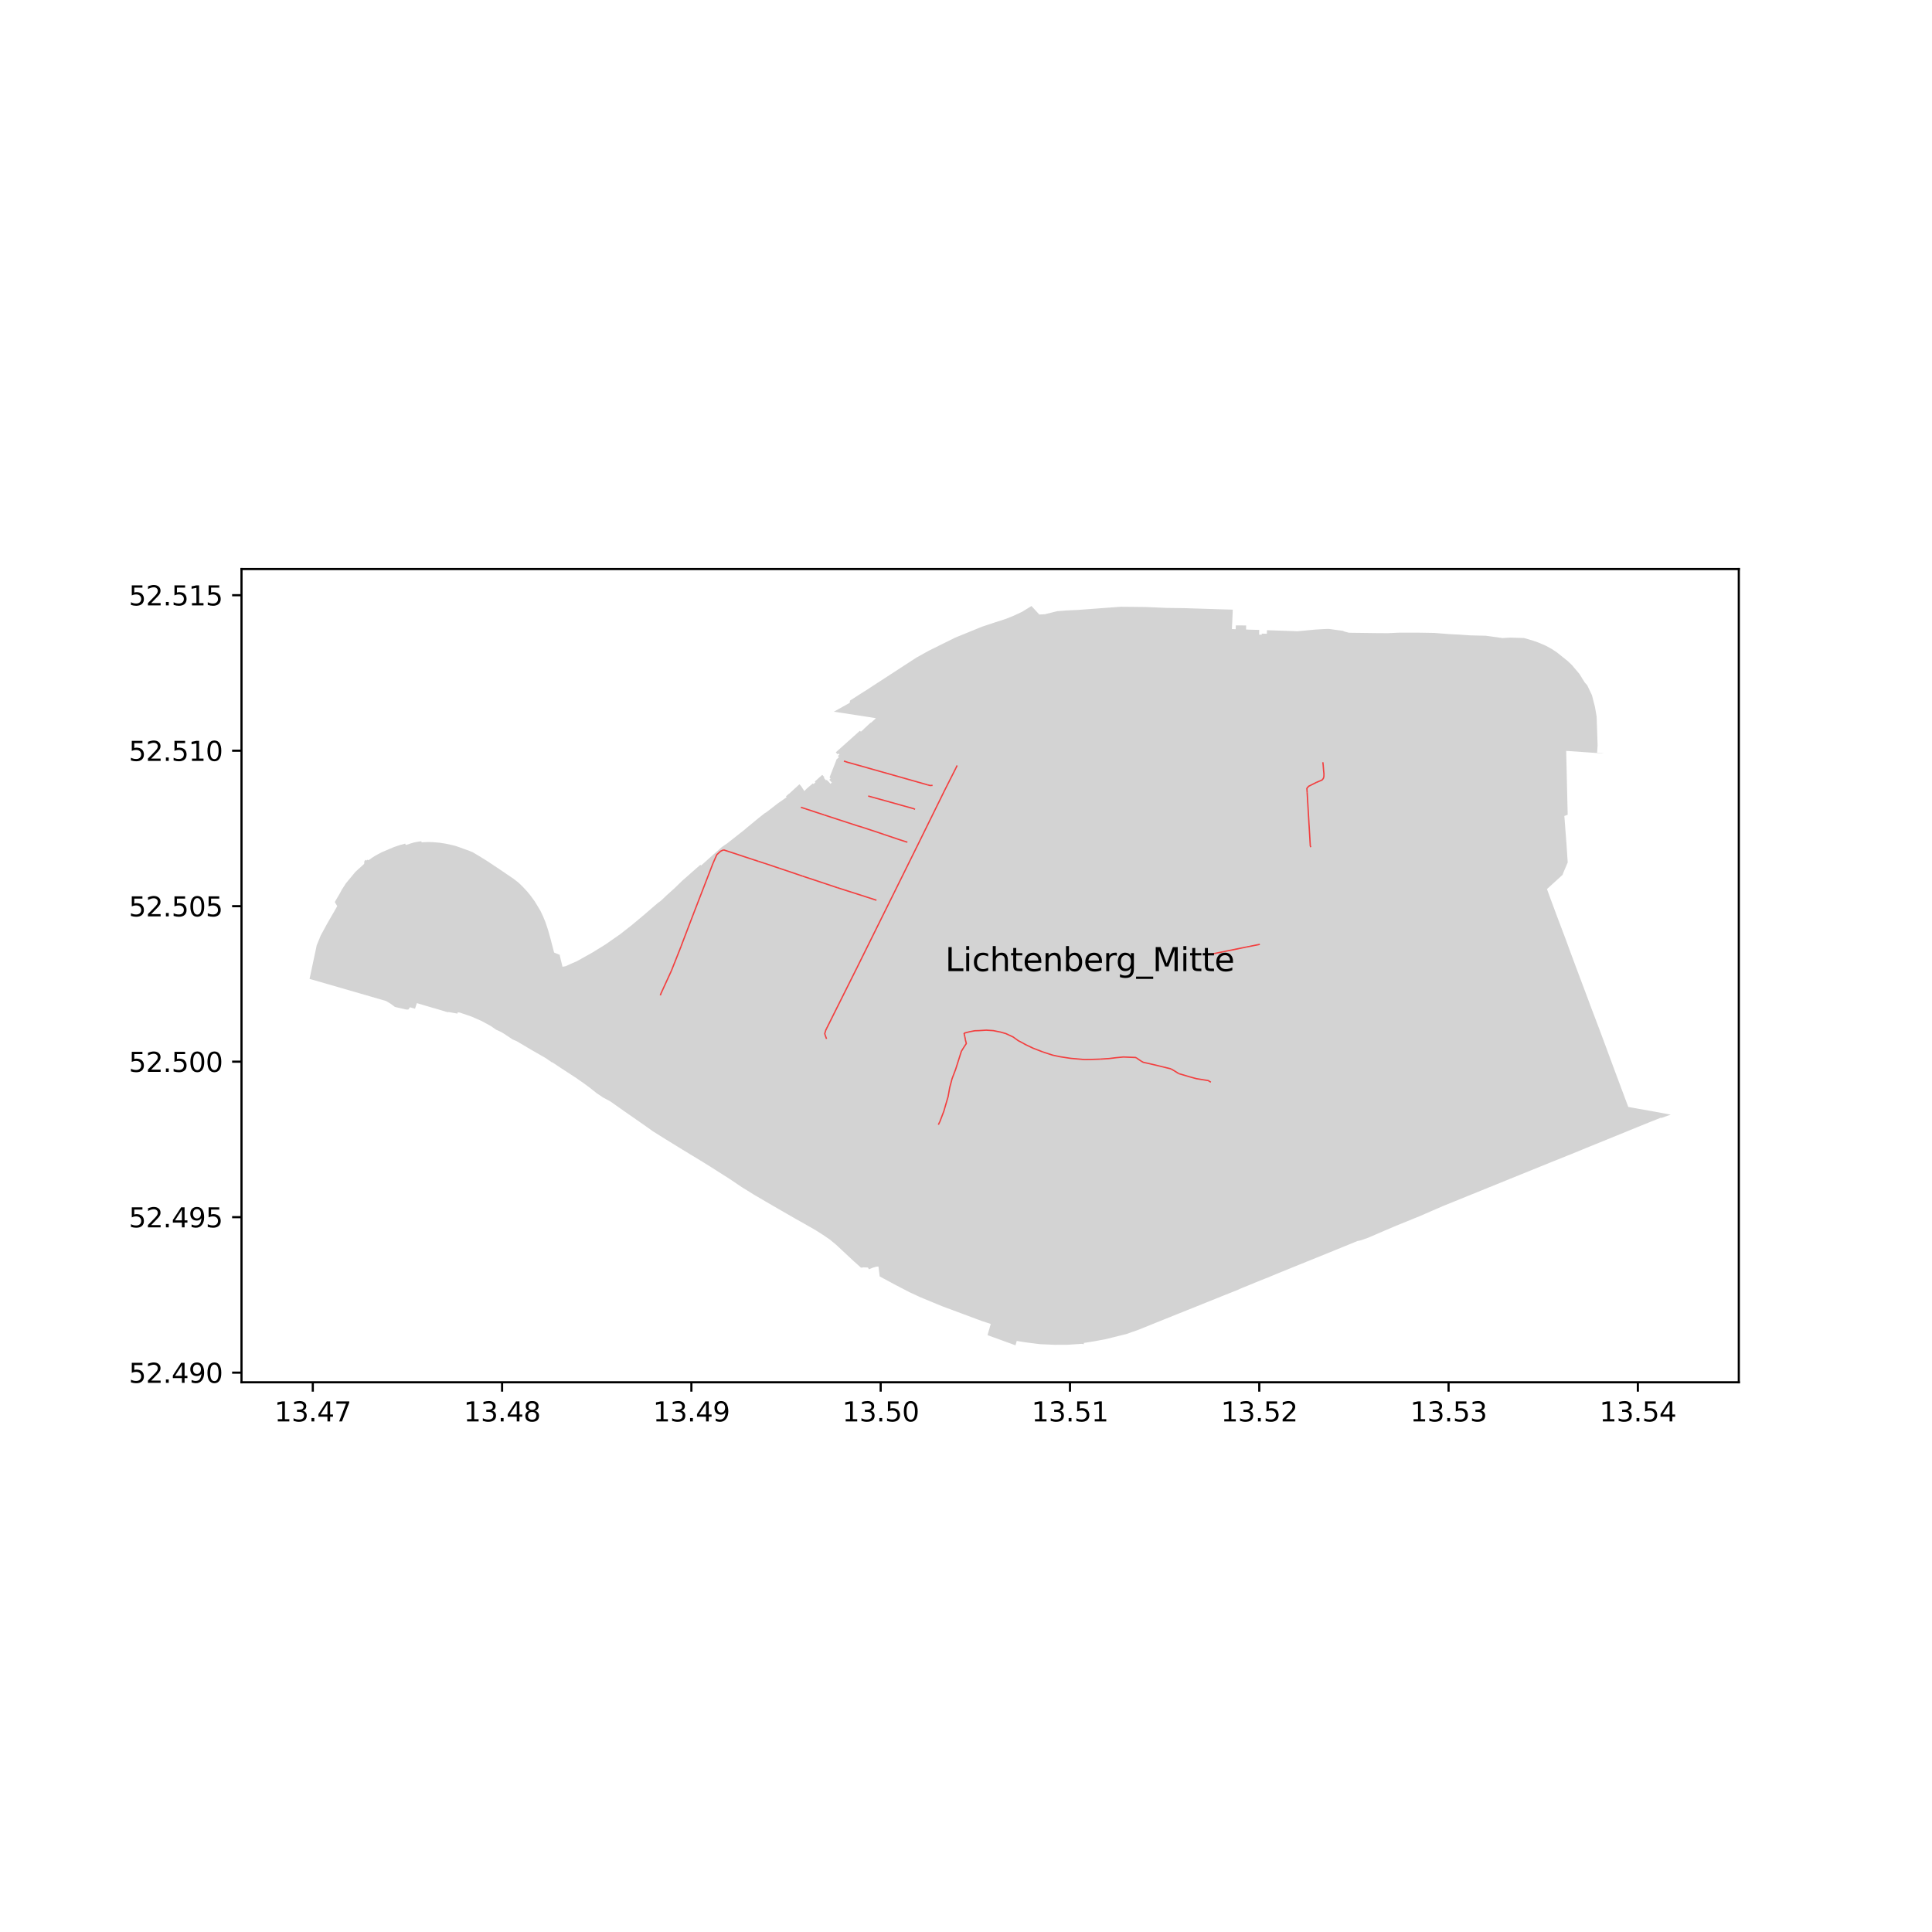<?xml version="1.0" encoding="utf-8" standalone="no"?>
<!DOCTYPE svg PUBLIC "-//W3C//DTD SVG 1.1//EN"
  "http://www.w3.org/Graphics/SVG/1.1/DTD/svg11.dtd">
<svg xmlns:xlink="http://www.w3.org/1999/xlink" width="720pt" height="720pt" viewBox="0 0 720 720" xmlns="http://www.w3.org/2000/svg" version="1.1">
 <defs>
  <style type="text/css">*{stroke-linejoin: round; stroke-linecap: butt}</style>
 </defs>
 <g id="figure_1">
  <g id="patch_1">
   <path d="M 0 720 
L 720 720 
L 720 0 
L 0 0 
z
" style="fill: #ffffff"/>
  </g>
  <g id="axes_1">
   <g id="patch_2">
    <path d="M 90 515.131 
L 648 515.131 
L 648 212.069 
L 90 212.069 
z
" style="fill: #ffffff"/>
   </g>
   <g id="PatchCollection_1">
    <path d="M 464.378 234.606 
L 464.389 233.879 
L 464.398 233.094 
L 461.87 233.062 
L 460.554 233.066 
L 460.513 234.031 
L 460.508 234.495 
L 460.239 234.476 
L 459.086 234.428 
L 459.123 233.974 
L 459.197 232.316 
L 459.379 228.209 
L 459.412 227.197 
L 454.415 227.057 
L 448.493 226.865 
L 441.604 226.645 
L 434.713 226.549 
L 431.508 226.412 
L 426.79 226.208 
L 425.296 226.202 
L 422.121 226.16 
L 417.568 226.122 
L 416.99 226.171 
L 415.635 226.268 
L 401.941 227.288 
L 398.733 227.441 
L 397.439 227.502 
L 394.037 227.765 
L 389.403 228.903 
L 387.308 229.009 
L 386.632 228.274 
L 385.347 226.875 
L 385.053 226.555 
L 384.704 226.175 
L 384.4 225.845 
L 382.838 226.809 
L 381.698 227.512 
L 380.921 227.993 
L 377.769 229.467 
L 374.663 230.704 
L 371.011 231.876 
L 365.896 233.579 
L 355.899 237.663 
L 346.283 242.427 
L 341.531 245.06 
L 336.979 248.017 
L 325.801 255.277 
L 323.201 256.989 
L 322.434 257.465 
L 320.739 258.537 
L 320.243 258.851 
L 319.482 259.338 
L 316.789 261.073 
L 316.731 261.43 
L 316.728 261.462 
L 316.726 261.476 
L 316.65 261.933 
L 310.764 265.227 
L 324.856 267.385 
L 325.674 267.523 
L 326.429 267.668 
L 325.958 268.119 
L 324.538 269.389 
L 324.448 269.307 
L 321.806 271.778 
L 321.843 271.804 
L 320.829 272.673 
L 320.476 272.319 
L 311.475 280.374 
L 312.129 281.099 
L 312.441 280.822 
L 312.867 281.221 
L 312.222 281.709 
L 312.644 282.187 
L 311.629 283.12 
L 311.699 283.208 
L 311.219 284.434 
L 309.816 288.012 
L 309.59 288.587 
L 309.16 289.708 
L 309.541 290.158 
L 309.041 290.596 
L 310 291.644 
L 309.496 292.103 
L 308.554 291.025 
L 308.495 291.063 
L 308.24 290.783 
L 308.091 290.614 
L 307.851 290.832 
L 307.108 289.973 
L 307.014 289.864 
L 307.238 289.665 
L 306.427 288.765 
L 303.637 291.259 
L 303.894 291.561 
L 303.457 291.944 
L 303.164 292.201 
L 302.93 291.933 
L 301.739 292.952 
L 300.717 293.835 
L 300.283 294.261 
L 299.749 294.802 
L 299.379 294.229 
L 298.673 293.135 
L 298.61 293.038 
L 297.921 292.278 
L 296.958 293.161 
L 294.097 295.787 
L 293.859 295.923 
L 293.121 296.581 
L 292.894 296.764 
L 293.157 297.074 
L 291.902 297.976 
L 289.846 299.419 
L 288.74 300.266 
L 285.669 302.655 
L 285.039 303.016 
L 282.808 304.775 
L 277.999 308.742 
L 277.595 309.108 
L 271.035 314.278 
L 269.04 315.643 
L 268.203 316.383 
L 265.796 318.509 
L 261.274 322.561 
L 260.996 322.289 
L 259.156 323.906 
L 254.249 328.219 
L 251.3 331.09 
L 248.425 333.659 
L 246.511 335.492 
L 246.027 335.891 
L 245.141 336.519 
L 239.998 340.954 
L 235.471 344.738 
L 231.14 348.136 
L 225.653 351.965 
L 220.827 354.942 
L 220.581 355.083 
L 217.913 356.582 
L 215.693 357.819 
L 214.899 358.256 
L 213.145 359.019 
L 210.73 360.092 
L 209.629 360.269 
L 209.399 359.337 
L 209.354 359.152 
L 209.159 358.359 
L 209.11 358.161 
L 208.919 357.387 
L 208.878 357.219 
L 208.766 356.764 
L 208.658 356.233 
L 208.565 355.771 
L 208.48 355.793 
L 207.5 355.395 
L 206.498 354.988 
L 205.136 349.756 
L 204.279 346.699 
L 203.746 345.062 
L 203.146 343.344 
L 202.353 341.44 
L 201.462 339.539 
L 200.301 337.6 
L 199.259 335.887 
L 197.803 333.873 
L 196.468 332.238 
L 194.838 330.493 
L 193.277 328.973 
L 191.421 327.525 
L 188.403 325.472 
L 186.192 323.97 
L 184.262 322.685 
L 183.151 321.945 
L 181.977 321.154 
L 180.886 320.471 
L 179.766 319.777 
L 178.679 319.104 
L 176.205 317.627 
L 175.027 317.134 
L 170.626 315.542 
L 169.359 315.138 
L 169.358 315.138 
L 167.827 314.791 
L 166.032 314.399 
L 164.745 314.203 
L 163.67 314.04 
L 161.261 313.843 
L 159.371 313.796 
L 158.232 313.856 
L 157.075 313.917 
L 157.073 313.5 
L 155.449 313.733 
L 154.395 313.945 
L 153.62 314.154 
L 151.207 314.923 
L 151.034 314.388 
L 149.134 314.897 
L 146.81 315.677 
L 142.25 317.609 
L 140.095 318.761 
L 139.034 319.407 
L 137.318 320.604 
L 137.024 320.382 
L 136.61 320.7 
L 136.35 320.427 
L 135.818 320.842 
L 135.739 321.593 
L 135.7 321.955 
L 133.278 324.159 
L 132.513 324.855 
L 132.325 325.066 
L 129.623 328.321 
L 128.908 329.182 
L 127.276 331.733 
L 127.017 332.281 
L 126.256 333.624 
L 126.209 333.706 
L 126.16 333.77 
L 125.837 334.325 
L 125.1 335.593 
L 124.773 336.152 
L 124.98 336.502 
L 125.675 337.682 
L 125.401 338.166 
L 125.392 338.183 
L 124.524 339.708 
L 121.915 344.234 
L 119.534 348.604 
L 118.811 350.369 
L 118.029 352.277 
L 115.364 364.8 
L 116.51 365.131 
L 132.609 369.778 
L 133.963 370.17 
L 143.598 372.97 
L 143.91 373.061 
L 145.63 374.099 
L 146.955 375.09 
L 147.181 375.26 
L 148.792 375.625 
L 149.101 375.695 
L 151.426 376.221 
L 152.155 376.233 
L 152.389 375.936 
L 152.792 375.376 
L 154.668 375.914 
L 155.342 373.834 
L 158.483 374.767 
L 161.073 375.523 
L 162.197 375.835 
L 166.771 377.213 
L 167.254 377.165 
L 170.47 377.748 
L 170.575 377.257 
L 171.334 377.348 
L 175.774 378.871 
L 179.45 380.485 
L 180.607 381.116 
L 182.891 382.36 
L 184.89 383.741 
L 186.601 384.523 
L 187.744 385.189 
L 190.987 387.338 
L 192.607 388.051 
L 193.981 388.859 
L 197.972 391.222 
L 198.681 391.63 
L 201.635 393.327 
L 201.953 393.51 
L 203.23 394.243 
L 203.342 394.307 
L 205.612 395.866 
L 205.929 395.965 
L 209.079 398.057 
L 214.587 401.64 
L 215.781 402.477 
L 217.167 403.433 
L 219.834 405.39 
L 222.341 407.385 
L 224.773 409.026 
L 227.397 410.424 
L 232.88 414.282 
L 238.424 418.136 
L 238.548 418.225 
L 242.47 420.98 
L 243.264 421.569 
L 248.114 424.6 
L 254.312 428.419 
L 261.778 432.949 
L 264.484 434.634 
L 272.017 439.417 
L 276.362 442.36 
L 276.739 442.594 
L 277.103 442.819 
L 281.222 445.368 
L 282.056 445.854 
L 288.411 449.561 
L 296.336 454.13 
L 298.981 455.612 
L 303.905 458.422 
L 306.402 460.012 
L 306.742 460.228 
L 309.304 461.979 
L 311.659 463.941 
L 312.161 464.409 
L 318.238 470.077 
L 319.508 471.206 
L 319.982 471.627 
L 320.881 472.426 
L 321.845 472.305 
L 323.433 472.364 
L 323.832 473.035 
L 325.358 472.406 
L 326.583 472.043 
L 327.371 472.001 
L 327.554 473.464 
L 327.621 474.001 
L 327.83 475.682 
L 329.22 476.43 
L 329.46 476.559 
L 330.792 477.276 
L 331.572 477.697 
L 332.693 478.3 
L 333.813 478.905 
L 335.044 479.544 
L 336.807 480.458 
L 336.951 480.533 
L 338.997 481.595 
L 341.091 482.559 
L 343.198 483.528 
L 345.232 484.364 
L 347.333 485.24 
L 349.35 486.071 
L 351.263 486.858 
L 353.162 487.557 
L 355.12 488.28 
L 356.852 488.928 
L 358.749 489.637 
L 358.867 489.68 
L 360.579 490.321 
L 363.68 491.475 
L 364.79 491.886 
L 365.894 492.296 
L 367.583 492.85 
L 369.225 493.389 
L 369.143 493.672 
L 369.018 494.107 
L 368.705 495.189 
L 368.231 496.825 
L 368.021 497.553 
L 368.753 497.826 
L 369.34 498.052 
L 370.372 498.426 
L 374.409 499.89 
L 375.041 500.12 
L 377.177 500.893 
L 378.18 501.257 
L 378.452 501.355 
L 378.909 499.728 
L 382.147 500.238 
L 382.381 500.275 
L 385.439 500.667 
L 387.314 500.895 
L 387.646 500.937 
L 389.035 500.997 
L 389.548 501.019 
L 390.941 501.08 
L 393.049 501.171 
L 395 501.164 
L 397.899 501.153 
L 403.047 500.814 
L 403.979 500.925 
L 403.868 500.485 
L 406.679 500.04 
L 407.782 499.865 
L 408.945 499.65 
L 411.804 499.12 
L 415.344 498.259 
L 417.516 497.711 
L 419.775 497.158 
L 420.142 497.04 
L 420.506 496.907 
L 421.196 496.653 
L 421.615 496.5 
L 424.277 495.568 
L 424.666 495.412 
L 426.661 494.61 
L 427.994 494.074 
L 430.596 493.006 
L 432.111 492.407 
L 432.484 492.254 
L 435.766 490.936 
L 439.448 489.457 
L 443.118 487.984 
L 443.171 487.962 
L 449.807 485.298 
L 451.641 484.565 
L 451.995 484.423 
L 454.499 483.422 
L 454.969 483.214 
L 455.909 482.839 
L 458.299 481.887 
L 458.438 481.832 
L 458.47 481.819 
L 458.75 481.708 
L 461.339 480.676 
L 462.08 480.33 
L 462.832 480.003 
L 464.853 479.187 
L 465.202 479.046 
L 467.017 478.309 
L 467.164 478.242 
L 467.425 478.121 
L 467.634 478.037 
L 471.811 476.361 
L 472.311 476.177 
L 473.496 475.678 
L 475.383 474.892 
L 475.767 474.726 
L 476.056 474.611 
L 477.421 474.064 
L 478.305 473.703 
L 478.605 473.581 
L 480.872 472.656 
L 481.001 472.599 
L 486.656 470.311 
L 486.975 470.181 
L 489.288 469.248 
L 490.405 468.797 
L 498.329 465.577 
L 505.897 462.486 
L 506.831 462.298 
L 507.131 462.238 
L 510.212 461.146 
L 510.506 461.005 
L 510.599 460.96 
L 510.709 460.913 
L 512.94 459.947 
L 514.16 459.419 
L 515.998 458.623 
L 519.669 457.068 
L 520.407 456.756 
L 522.193 456.028 
L 522.326 455.975 
L 526.686 454.199 
L 529.198 453.176 
L 530.984 452.401 
L 535.302 450.528 
L 536.126 450.171 
L 537.809 449.44 
L 538.53 449.148 
L 538.835 449.024 
L 542.215 447.653 
L 547.407 445.546 
L 548.25 445.204 
L 551.906 443.721 
L 553.181 443.203 
L 553.659 443.009 
L 557.628 441.399 
L 561.215 439.943 
L 562.781 439.308 
L 566.492 437.802 
L 567.979 437.199 
L 573.364 435.014 
L 577.229 433.447 
L 578.754 432.828 
L 580.822 432.003 
L 581.636 431.68 
L 584.338 430.582 
L 585.642 430.075 
L 591.027 427.855 
L 592.418 427.292 
L 594.873 426.298 
L 597.343 425.293 
L 599.89 424.256 
L 602.384 423.24 
L 607.627 421.103 
L 608.322 420.82 
L 610.249 420.035 
L 610.574 419.902 
L 612.963 418.929 
L 614.95 418.128 
L 615.058 418.084 
L 617.07 417.282 
L 618.922 416.545 
L 619.213 416.6 
L 622.636 415.385 
L 622.579 415.374 
L 621.858 415.242 
L 621.043 415.093 
L 620.417 414.978 
L 617.38 414.421 
L 617.113 414.372 
L 615.284 414.036 
L 610.245 413.145 
L 609.464 413.003 
L 608.164 412.767 
L 606.895 412.537 
L 606.812 412.522 
L 605.409 408.788 
L 603.251 402.994 
L 601.352 397.907 
L 601.073 397.159 
L 598.69 390.694 
L 596.662 385.234 
L 594.604 379.787 
L 593.175 376.042 
L 591.411 371.292 
L 588.434 363.378 
L 585.85 356.462 
L 585.372 355.183 
L 583.655 350.483 
L 581.84 345.671 
L 580.02 340.853 
L 578.205 335.975 
L 576.511 331.327 
L 582.288 326.064 
L 582.882 324.588 
L 583.061 324.17 
L 584.245 321.408 
L 583.772 314.369 
L 582.988 304.095 
L 584.233 303.626 
L 583.972 292.697 
L 583.959 292.159 
L 583.877 288.618 
L 583.683 280.251 
L 583.674 279.833 
L 597.767 280.811 
L 596.792 280.645 
L 595.2 280.524 
L 595.381 277.821 
L 595.248 273.626 
L 595.021 267.07 
L 594.404 263.466 
L 593.267 259.051 
L 591.501 255.363 
L 591.014 254.815 
L 590.572 254.319 
L 588.59 251.136 
L 585.836 247.875 
L 584.256 246.363 
L 580.209 243.125 
L 580.143 243.082 
L 578.224 241.811 
L 576.077 240.642 
L 573.277 239.448 
L 571.105 238.684 
L 567.951 237.773 
L 562.811 237.62 
L 560.467 237.751 
L 559.896 237.783 
L 555.486 237.164 
L 553.758 236.93 
L 552.224 236.89 
L 549.589 236.823 
L 547.972 236.78 
L 547.802 236.776 
L 543.896 236.504 
L 541.544 236.396 
L 541.204 236.372 
L 541.198 236.371 
L 540.339 236.337 
L 538.909 236.219 
L 534.515 235.877 
L 528.749 235.78 
L 521.643 235.767 
L 517.147 235.969 
L 512.781 235.94 
L 506.307 235.853 
L 504.467 235.834 
L 503.896 235.828 
L 502.721 235.799 
L 501.527 235.49 
L 501.13 235.388 
L 500.441 235.094 
L 498.965 234.891 
L 496.668 234.576 
L 495.399 234.401 
L 494.596 234.391 
L 493.304 234.441 
L 493.238 234.445 
L 490.197 234.625 
L 487.032 234.922 
L 483.561 235.248 
L 483.558 235.248 
L 483.284 235.242 
L 482.141 235.19 
L 480.444 235.141 
L 479.76 235.119 
L 479.37 235.095 
L 475.808 234.981 
L 472.166 234.859 
L 472.12 236.192 
L 470.238 236.136 
L 470.208 236.536 
L 469.234 236.521 
L 469.248 236.039 
L 469.284 234.753 
L 466.434 234.682 
L 464.378 234.606 
" clip-path="url(#pa5f65de2de)" style="fill: #d3d3d3"/>
   </g>
   <g id="matplotlib.axis_1">
    <g id="xtick_1">
     <g id="line2d_1">
      <defs>
       <path id="mca38cce17f" d="M 0 0 
L 0 3.5 
" style="stroke: #000000; stroke-width: 0.8"/>
      </defs>
      <g>
       <use xlink:href="#mca38cce17f" x="116.569" y="515.131" style="stroke: #000000; stroke-width: 0.8"/>
      </g>
     </g>
     <g id="text_1">
      <!-- 13.47 -->
      <g transform="translate(102.255 529.729) scale(0.1 -0.1)">
       <defs>
        <path id="DejaVuSans-31" d="M 794 531 
L 1825 531 
L 1825 4091 
L 703 3866 
L 703 4441 
L 1819 4666 
L 2450 4666 
L 2450 531 
L 3481 531 
L 3481 0 
L 794 0 
L 794 531 
z
" transform="scale(0.016)"/>
        <path id="DejaVuSans-33" d="M 2597 2516 
Q 3050 2419 3304 2112 
Q 3559 1806 3559 1356 
Q 3559 666 3084 287 
Q 2609 -91 1734 -91 
Q 1441 -91 1130 -33 
Q 819 25 488 141 
L 488 750 
Q 750 597 1062 519 
Q 1375 441 1716 441 
Q 2309 441 2620 675 
Q 2931 909 2931 1356 
Q 2931 1769 2642 2001 
Q 2353 2234 1838 2234 
L 1294 2234 
L 1294 2753 
L 1863 2753 
Q 2328 2753 2575 2939 
Q 2822 3125 2822 3475 
Q 2822 3834 2567 4026 
Q 2313 4219 1838 4219 
Q 1578 4219 1281 4162 
Q 984 4106 628 3988 
L 628 4550 
Q 988 4650 1302 4700 
Q 1616 4750 1894 4750 
Q 2613 4750 3031 4423 
Q 3450 4097 3450 3541 
Q 3450 3153 3228 2886 
Q 3006 2619 2597 2516 
z
" transform="scale(0.016)"/>
        <path id="DejaVuSans-2e" d="M 684 794 
L 1344 794 
L 1344 0 
L 684 0 
L 684 794 
z
" transform="scale(0.016)"/>
        <path id="DejaVuSans-34" d="M 2419 4116 
L 825 1625 
L 2419 1625 
L 2419 4116 
z
M 2253 4666 
L 3047 4666 
L 3047 1625 
L 3713 1625 
L 3713 1100 
L 3047 1100 
L 3047 0 
L 2419 0 
L 2419 1100 
L 313 1100 
L 313 1709 
L 2253 4666 
z
" transform="scale(0.016)"/>
        <path id="DejaVuSans-37" d="M 525 4666 
L 3525 4666 
L 3525 4397 
L 1831 0 
L 1172 0 
L 2766 4134 
L 525 4134 
L 525 4666 
z
" transform="scale(0.016)"/>
       </defs>
       <use xlink:href="#DejaVuSans-31"/>
       <use xlink:href="#DejaVuSans-33" x="63.623"/>
       <use xlink:href="#DejaVuSans-2e" x="127.246"/>
       <use xlink:href="#DejaVuSans-34" x="159.033"/>
       <use xlink:href="#DejaVuSans-37" x="222.656"/>
      </g>
     </g>
    </g>
    <g id="xtick_2">
     <g id="line2d_2">
      <g>
       <use xlink:href="#mca38cce17f" x="187.114" y="515.131" style="stroke: #000000; stroke-width: 0.8"/>
      </g>
     </g>
     <g id="text_2">
      <!-- 13.48 -->
      <g transform="translate(172.8 529.729) scale(0.1 -0.1)">
       <defs>
        <path id="DejaVuSans-38" d="M 2034 2216 
Q 1584 2216 1326 1975 
Q 1069 1734 1069 1313 
Q 1069 891 1326 650 
Q 1584 409 2034 409 
Q 2484 409 2743 651 
Q 3003 894 3003 1313 
Q 3003 1734 2745 1975 
Q 2488 2216 2034 2216 
z
M 1403 2484 
Q 997 2584 770 2862 
Q 544 3141 544 3541 
Q 544 4100 942 4425 
Q 1341 4750 2034 4750 
Q 2731 4750 3128 4425 
Q 3525 4100 3525 3541 
Q 3525 3141 3298 2862 
Q 3072 2584 2669 2484 
Q 3125 2378 3379 2068 
Q 3634 1759 3634 1313 
Q 3634 634 3220 271 
Q 2806 -91 2034 -91 
Q 1263 -91 848 271 
Q 434 634 434 1313 
Q 434 1759 690 2068 
Q 947 2378 1403 2484 
z
M 1172 3481 
Q 1172 3119 1398 2916 
Q 1625 2713 2034 2713 
Q 2441 2713 2670 2916 
Q 2900 3119 2900 3481 
Q 2900 3844 2670 4047 
Q 2441 4250 2034 4250 
Q 1625 4250 1398 4047 
Q 1172 3844 1172 3481 
z
" transform="scale(0.016)"/>
       </defs>
       <use xlink:href="#DejaVuSans-31"/>
       <use xlink:href="#DejaVuSans-33" x="63.623"/>
       <use xlink:href="#DejaVuSans-2e" x="127.246"/>
       <use xlink:href="#DejaVuSans-34" x="159.033"/>
       <use xlink:href="#DejaVuSans-38" x="222.656"/>
      </g>
     </g>
    </g>
    <g id="xtick_3">
     <g id="line2d_3">
      <g>
       <use xlink:href="#mca38cce17f" x="257.659" y="515.131" style="stroke: #000000; stroke-width: 0.8"/>
      </g>
     </g>
     <g id="text_3">
      <!-- 13.49 -->
      <g transform="translate(243.345 529.729) scale(0.1 -0.1)">
       <defs>
        <path id="DejaVuSans-39" d="M 703 97 
L 703 672 
Q 941 559 1184 500 
Q 1428 441 1663 441 
Q 2288 441 2617 861 
Q 2947 1281 2994 2138 
Q 2813 1869 2534 1725 
Q 2256 1581 1919 1581 
Q 1219 1581 811 2004 
Q 403 2428 403 3163 
Q 403 3881 828 4315 
Q 1253 4750 1959 4750 
Q 2769 4750 3195 4129 
Q 3622 3509 3622 2328 
Q 3622 1225 3098 567 
Q 2575 -91 1691 -91 
Q 1453 -91 1209 -44 
Q 966 3 703 97 
z
M 1959 2075 
Q 2384 2075 2632 2365 
Q 2881 2656 2881 3163 
Q 2881 3666 2632 3958 
Q 2384 4250 1959 4250 
Q 1534 4250 1286 3958 
Q 1038 3666 1038 3163 
Q 1038 2656 1286 2365 
Q 1534 2075 1959 2075 
z
" transform="scale(0.016)"/>
       </defs>
       <use xlink:href="#DejaVuSans-31"/>
       <use xlink:href="#DejaVuSans-33" x="63.623"/>
       <use xlink:href="#DejaVuSans-2e" x="127.246"/>
       <use xlink:href="#DejaVuSans-34" x="159.033"/>
       <use xlink:href="#DejaVuSans-39" x="222.656"/>
      </g>
     </g>
    </g>
    <g id="xtick_4">
     <g id="line2d_4">
      <g>
       <use xlink:href="#mca38cce17f" x="328.204" y="515.131" style="stroke: #000000; stroke-width: 0.8"/>
      </g>
     </g>
     <g id="text_4">
      <!-- 13.50 -->
      <g transform="translate(313.89 529.729) scale(0.1 -0.1)">
       <defs>
        <path id="DejaVuSans-35" d="M 691 4666 
L 3169 4666 
L 3169 4134 
L 1269 4134 
L 1269 2991 
Q 1406 3038 1543 3061 
Q 1681 3084 1819 3084 
Q 2600 3084 3056 2656 
Q 3513 2228 3513 1497 
Q 3513 744 3044 326 
Q 2575 -91 1722 -91 
Q 1428 -91 1123 -41 
Q 819 9 494 109 
L 494 744 
Q 775 591 1075 516 
Q 1375 441 1709 441 
Q 2250 441 2565 725 
Q 2881 1009 2881 1497 
Q 2881 1984 2565 2268 
Q 2250 2553 1709 2553 
Q 1456 2553 1204 2497 
Q 953 2441 691 2322 
L 691 4666 
z
" transform="scale(0.016)"/>
        <path id="DejaVuSans-30" d="M 2034 4250 
Q 1547 4250 1301 3770 
Q 1056 3291 1056 2328 
Q 1056 1369 1301 889 
Q 1547 409 2034 409 
Q 2525 409 2770 889 
Q 3016 1369 3016 2328 
Q 3016 3291 2770 3770 
Q 2525 4250 2034 4250 
z
M 2034 4750 
Q 2819 4750 3233 4129 
Q 3647 3509 3647 2328 
Q 3647 1150 3233 529 
Q 2819 -91 2034 -91 
Q 1250 -91 836 529 
Q 422 1150 422 2328 
Q 422 3509 836 4129 
Q 1250 4750 2034 4750 
z
" transform="scale(0.016)"/>
       </defs>
       <use xlink:href="#DejaVuSans-31"/>
       <use xlink:href="#DejaVuSans-33" x="63.623"/>
       <use xlink:href="#DejaVuSans-2e" x="127.246"/>
       <use xlink:href="#DejaVuSans-35" x="159.033"/>
       <use xlink:href="#DejaVuSans-30" x="222.656"/>
      </g>
     </g>
    </g>
    <g id="xtick_5">
     <g id="line2d_5">
      <g>
       <use xlink:href="#mca38cce17f" x="398.749" y="515.131" style="stroke: #000000; stroke-width: 0.8"/>
      </g>
     </g>
     <g id="text_5">
      <!-- 13.51 -->
      <g transform="translate(384.435 529.729) scale(0.1 -0.1)">
       <use xlink:href="#DejaVuSans-31"/>
       <use xlink:href="#DejaVuSans-33" x="63.623"/>
       <use xlink:href="#DejaVuSans-2e" x="127.246"/>
       <use xlink:href="#DejaVuSans-35" x="159.033"/>
       <use xlink:href="#DejaVuSans-31" x="222.656"/>
      </g>
     </g>
    </g>
    <g id="xtick_6">
     <g id="line2d_6">
      <g>
       <use xlink:href="#mca38cce17f" x="469.295" y="515.131" style="stroke: #000000; stroke-width: 0.8"/>
      </g>
     </g>
     <g id="text_6">
      <!-- 13.52 -->
      <g transform="translate(454.98 529.729) scale(0.1 -0.1)">
       <defs>
        <path id="DejaVuSans-32" d="M 1228 531 
L 3431 531 
L 3431 0 
L 469 0 
L 469 531 
Q 828 903 1448 1529 
Q 2069 2156 2228 2338 
Q 2531 2678 2651 2914 
Q 2772 3150 2772 3378 
Q 2772 3750 2511 3984 
Q 2250 4219 1831 4219 
Q 1534 4219 1204 4116 
Q 875 4013 500 3803 
L 500 4441 
Q 881 4594 1212 4672 
Q 1544 4750 1819 4750 
Q 2544 4750 2975 4387 
Q 3406 4025 3406 3419 
Q 3406 3131 3298 2873 
Q 3191 2616 2906 2266 
Q 2828 2175 2409 1742 
Q 1991 1309 1228 531 
z
" transform="scale(0.016)"/>
       </defs>
       <use xlink:href="#DejaVuSans-31"/>
       <use xlink:href="#DejaVuSans-33" x="63.623"/>
       <use xlink:href="#DejaVuSans-2e" x="127.246"/>
       <use xlink:href="#DejaVuSans-35" x="159.033"/>
       <use xlink:href="#DejaVuSans-32" x="222.656"/>
      </g>
     </g>
    </g>
    <g id="xtick_7">
     <g id="line2d_7">
      <g>
       <use xlink:href="#mca38cce17f" x="539.84" y="515.131" style="stroke: #000000; stroke-width: 0.8"/>
      </g>
     </g>
     <g id="text_7">
      <!-- 13.53 -->
      <g transform="translate(525.525 529.729) scale(0.1 -0.1)">
       <use xlink:href="#DejaVuSans-31"/>
       <use xlink:href="#DejaVuSans-33" x="63.623"/>
       <use xlink:href="#DejaVuSans-2e" x="127.246"/>
       <use xlink:href="#DejaVuSans-35" x="159.033"/>
       <use xlink:href="#DejaVuSans-33" x="222.656"/>
      </g>
     </g>
    </g>
    <g id="xtick_8">
     <g id="line2d_8">
      <g>
       <use xlink:href="#mca38cce17f" x="610.385" y="515.131" style="stroke: #000000; stroke-width: 0.8"/>
      </g>
     </g>
     <g id="text_8">
      <!-- 13.54 -->
      <g transform="translate(596.07 529.729) scale(0.1 -0.1)">
       <use xlink:href="#DejaVuSans-31"/>
       <use xlink:href="#DejaVuSans-33" x="63.623"/>
       <use xlink:href="#DejaVuSans-2e" x="127.246"/>
       <use xlink:href="#DejaVuSans-35" x="159.033"/>
       <use xlink:href="#DejaVuSans-34" x="222.656"/>
      </g>
     </g>
    </g>
   </g>
   <g id="matplotlib.axis_2">
    <g id="ytick_1">
     <g id="line2d_9">
      <defs>
       <path id="m65b8faec64" d="M 0 0 
L -3.5 0 
" style="stroke: #000000; stroke-width: 0.8"/>
      </defs>
      <g>
       <use xlink:href="#m65b8faec64" x="90" y="511.546" style="stroke: #000000; stroke-width: 0.8"/>
      </g>
     </g>
     <g id="text_9">
      <!-- 52.490 -->
      <g transform="translate(48.009 515.345) scale(0.1 -0.1)">
       <use xlink:href="#DejaVuSans-35"/>
       <use xlink:href="#DejaVuSans-32" x="63.623"/>
       <use xlink:href="#DejaVuSans-2e" x="127.246"/>
       <use xlink:href="#DejaVuSans-34" x="159.033"/>
       <use xlink:href="#DejaVuSans-39" x="222.656"/>
       <use xlink:href="#DejaVuSans-30" x="286.279"/>
      </g>
     </g>
    </g>
    <g id="ytick_2">
     <g id="line2d_10">
      <g>
       <use xlink:href="#m65b8faec64" x="90" y="453.6" style="stroke: #000000; stroke-width: 0.8"/>
      </g>
     </g>
     <g id="text_10">
      <!-- 52.495 -->
      <g transform="translate(48.009 457.399) scale(0.1 -0.1)">
       <use xlink:href="#DejaVuSans-35"/>
       <use xlink:href="#DejaVuSans-32" x="63.623"/>
       <use xlink:href="#DejaVuSans-2e" x="127.246"/>
       <use xlink:href="#DejaVuSans-34" x="159.033"/>
       <use xlink:href="#DejaVuSans-39" x="222.656"/>
       <use xlink:href="#DejaVuSans-35" x="286.279"/>
      </g>
     </g>
    </g>
    <g id="ytick_3">
     <g id="line2d_11">
      <g>
       <use xlink:href="#m65b8faec64" x="90" y="395.653" style="stroke: #000000; stroke-width: 0.8"/>
      </g>
     </g>
     <g id="text_11">
      <!-- 52.500 -->
      <g transform="translate(48.009 399.453) scale(0.1 -0.1)">
       <use xlink:href="#DejaVuSans-35"/>
       <use xlink:href="#DejaVuSans-32" x="63.623"/>
       <use xlink:href="#DejaVuSans-2e" x="127.246"/>
       <use xlink:href="#DejaVuSans-35" x="159.033"/>
       <use xlink:href="#DejaVuSans-30" x="222.656"/>
       <use xlink:href="#DejaVuSans-30" x="286.279"/>
      </g>
     </g>
    </g>
    <g id="ytick_4">
     <g id="line2d_12">
      <g>
       <use xlink:href="#m65b8faec64" x="90" y="337.707" style="stroke: #000000; stroke-width: 0.8"/>
      </g>
     </g>
     <g id="text_12">
      <!-- 52.505 -->
      <g transform="translate(48.009 341.506) scale(0.1 -0.1)">
       <use xlink:href="#DejaVuSans-35"/>
       <use xlink:href="#DejaVuSans-32" x="63.623"/>
       <use xlink:href="#DejaVuSans-2e" x="127.246"/>
       <use xlink:href="#DejaVuSans-35" x="159.033"/>
       <use xlink:href="#DejaVuSans-30" x="222.656"/>
       <use xlink:href="#DejaVuSans-35" x="286.279"/>
      </g>
     </g>
    </g>
    <g id="ytick_5">
     <g id="line2d_13">
      <g>
       <use xlink:href="#m65b8faec64" x="90" y="279.76" style="stroke: #000000; stroke-width: 0.8"/>
      </g>
     </g>
     <g id="text_13">
      <!-- 52.510 -->
      <g transform="translate(48.009 283.56) scale(0.1 -0.1)">
       <use xlink:href="#DejaVuSans-35"/>
       <use xlink:href="#DejaVuSans-32" x="63.623"/>
       <use xlink:href="#DejaVuSans-2e" x="127.246"/>
       <use xlink:href="#DejaVuSans-35" x="159.033"/>
       <use xlink:href="#DejaVuSans-31" x="222.656"/>
       <use xlink:href="#DejaVuSans-30" x="286.279"/>
      </g>
     </g>
    </g>
    <g id="ytick_6">
     <g id="line2d_14">
      <g>
       <use xlink:href="#m65b8faec64" x="90" y="221.814" style="stroke: #000000; stroke-width: 0.8"/>
      </g>
     </g>
     <g id="text_14">
      <!-- 52.515 -->
      <g transform="translate(48.009 225.613) scale(0.1 -0.1)">
       <use xlink:href="#DejaVuSans-35"/>
       <use xlink:href="#DejaVuSans-32" x="63.623"/>
       <use xlink:href="#DejaVuSans-2e" x="127.246"/>
       <use xlink:href="#DejaVuSans-35" x="159.033"/>
       <use xlink:href="#DejaVuSans-31" x="222.656"/>
       <use xlink:href="#DejaVuSans-35" x="286.279"/>
      </g>
     </g>
    </g>
   </g>
   <g id="LineCollection_1">
    <path d="M 299.119 326.513 
L 299.904 326.768 
L 300.125 326.842 
L 306.213 328.865 
L 311.162 330.51 
L 312.112 330.826 
" clip-path="url(#pa5f65de2de)" style="fill: none; stroke: #ff0000; stroke-opacity: 0.7; stroke-width: 0.5"/>
    <path d="M 307.139 303.696 
L 307.952 303.962 
L 308.155 304.028 
L 310.344 304.745 
L 312.086 305.315 
L 314.637 306.148 
L 319.305 307.676 
L 320.204 307.935 
L 320.931 308.16 
L 324.337 309.273 
L 326.465 309.967 
L 327.915 310.459 
L 328.609 310.696 
L 329.485 310.992 
" clip-path="url(#pa5f65de2de)" style="fill: none; stroke: #ff0000; stroke-opacity: 0.7; stroke-width: 0.5"/>
    <path d="M 451.172 355.62 
L 451.446 355.565 
L 454.29 354.997 
L 462.704 353.294 
L 463.704 353.093 
L 464.484 352.935 
" clip-path="url(#pa5f65de2de)" style="fill: none; stroke: #ff0000; stroke-opacity: 0.7; stroke-width: 0.5"/>
    <path d="M 490.518 291.607 
L 492.681 290.697 
L 492.866 290.471 
L 493.161 290.114 
L 493.379 289.398 
L 493.392 288.323 
L 493.255 287.047 
L 493.124 285.291 
L 493.113 285.138 
L 492.985 284.061 
" clip-path="url(#pa5f65de2de)" style="fill: none; stroke: #ff0000; stroke-opacity: 0.7; stroke-width: 0.5"/>
    <path d="M 323.546 296.655 
L 324.315 296.868 
L 335.122 299.867 
L 335.729 300.039 
L 340.514 301.372 
L 340.996 301.626 
" clip-path="url(#pa5f65de2de)" style="fill: none; stroke: #ff0000; stroke-opacity: 0.7; stroke-width: 0.5"/>
    <path d="M 314.499 283.629 
L 316.074 284.145 
L 316.555 284.263 
L 317.388 284.498 
L 324.983 286.637 
L 325.569 286.801 
L 326.547 287.072 
" clip-path="url(#pa5f65de2de)" style="fill: none; stroke: #ff0000; stroke-opacity: 0.7; stroke-width: 0.5"/>
    <path d="M 359.265 385.036 
L 361.227 384.526 
L 363.256 384.131 
L 364.88 384.081 
L 366.068 384.003 
L 367.559 383.911 
L 370.205 384.085 
L 372.4 384.538 
L 372.731 384.587 
L 374.855 385.19 
L 377.546 386.444 
L 379.474 387.824 
L 380.528 388.371 
L 382.352 389.37 
L 385.009 390.634 
L 388.035 391.798 
L 388.698 392.053 
" clip-path="url(#pa5f65de2de)" style="fill: none; stroke: #ff0000; stroke-opacity: 0.7; stroke-width: 0.5"/>
    <path d="M 359.58 386.447 
L 359.797 387.595 
" clip-path="url(#pa5f65de2de)" style="fill: none; stroke: #ff0000; stroke-opacity: 0.7; stroke-width: 0.5"/>
    <path d="M 359.797 387.595 
L 359.826 387.711 
L 360.125 388.884 
L 359.294 390.139 
L 358.275 391.774 
L 356.169 398.422 
L 354.802 402.023 
L 353.924 405.334 
L 353.338 408.638 
L 351.733 414.137 
L 350.32 417.844 
L 350.181 418.149 
" clip-path="url(#pa5f65de2de)" style="fill: none; stroke: #ff0000; stroke-opacity: 0.7; stroke-width: 0.5"/>
    <path d="M 359.265 385.036 
L 359.58 386.447 
" clip-path="url(#pa5f65de2de)" style="fill: none; stroke: #ff0000; stroke-opacity: 0.7; stroke-width: 0.5"/>
    <path d="M 333.256 332.588 
L 336.844 325.34 
L 340.053 318.857 
L 341.568 315.791 
L 341.906 315.116 
L 342.327 314.261 
L 344.464 309.92 
L 345.278 308.268 
L 346.337 306.117 
L 346.962 304.848 
L 349.701 299.287 
L 350.254 298.176 
L 350.935 296.782 
L 351.662 295.304 
L 351.795 295.017 
L 353.977 290.71 
L 356.102 286.51 
L 356.204 286.298 
" clip-path="url(#pa5f65de2de)" style="fill: none; stroke: #ff0000; stroke-opacity: 0.7; stroke-width: 0.5"/>
    <path d="M 269.653 316.716 
L 268.536 317.23 
L 267.142 318.505 
L 265.726 321.687 
" clip-path="url(#pa5f65de2de)" style="fill: none; stroke: #ff0000; stroke-opacity: 0.7; stroke-width: 0.5"/>
    <path d="M 388.698 392.053 
L 389.421 392.288 
L 392.296 393.224 
L 395.099 393.821 
L 399.068 394.424 
L 403.963 394.848 
L 406.454 394.828 
L 409.93 394.715 
" clip-path="url(#pa5f65de2de)" style="fill: none; stroke: #ff0000; stroke-opacity: 0.7; stroke-width: 0.5"/>
    <path d="M 263.153 328.348 
L 260.186 336.022 
L 258.749 339.737 
L 258.423 340.579 
L 258.184 341.207 
L 254.079 351.959 
L 253.807 352.722 
" clip-path="url(#pa5f65de2de)" style="fill: none; stroke: #ff0000; stroke-opacity: 0.7; stroke-width: 0.5"/>
    <path d="M 423.589 394.3 
L 424.537 394.946 
L 425.396 395.526 
" clip-path="url(#pa5f65de2de)" style="fill: none; stroke: #ff0000; stroke-opacity: 0.7; stroke-width: 0.5"/>
    <path d="M 436.368 398.335 
L 437.679 399.088 
L 439.327 400.126 
" clip-path="url(#pa5f65de2de)" style="fill: none; stroke: #ff0000; stroke-opacity: 0.7; stroke-width: 0.5"/>
    <path d="M 425.396 395.526 
L 426.078 395.894 
L 428.421 396.411 
L 430.854 396.98 
L 436.368 398.335 
" clip-path="url(#pa5f65de2de)" style="fill: none; stroke: #ff0000; stroke-opacity: 0.7; stroke-width: 0.5"/>
    <path d="M 409.93 394.715 
L 413.381 394.486 
L 415.869 394.176 
L 418.652 393.91 
L 423.176 394.091 
L 423.589 394.3 
" clip-path="url(#pa5f65de2de)" style="fill: none; stroke: #ff0000; stroke-opacity: 0.7; stroke-width: 0.5"/>
    <path d="M 439.327 400.126 
L 440.255 400.377 
L 441.254 400.677 
L 443.175 401.253 
L 445.84 401.983 
L 450.269 402.697 
L 451.241 403.308 
" clip-path="url(#pa5f65de2de)" style="fill: none; stroke: #ff0000; stroke-opacity: 0.7; stroke-width: 0.5"/>
    <path d="M 345.667 292.487 
L 346.67 292.74 
L 347.543 292.675 
" clip-path="url(#pa5f65de2de)" style="fill: none; stroke: #ff0000; stroke-opacity: 0.7; stroke-width: 0.5"/>
    <path d="M 326.547 287.072 
L 327.638 287.386 
L 345.667 292.487 
" clip-path="url(#pa5f65de2de)" style="fill: none; stroke: #ff0000; stroke-opacity: 0.7; stroke-width: 0.5"/>
    <path d="M 312.112 330.826 
L 312.795 331.045 
L 316.38 332.189 
L 320.629 333.545 
L 321.388 333.787 
" clip-path="url(#pa5f65de2de)" style="fill: none; stroke: #ff0000; stroke-opacity: 0.7; stroke-width: 0.5"/>
    <path d="M 269.653 316.716 
L 270.533 317.006 
L 277.366 319.257 
L 279.567 319.981 
L 282.598 320.979 
" clip-path="url(#pa5f65de2de)" style="fill: none; stroke: #ff0000; stroke-opacity: 0.7; stroke-width: 0.5"/>
    <path d="M 253.807 352.722 
L 253.49 353.519 
L 250.508 361.033 
L 250.229 361.734 
" clip-path="url(#pa5f65de2de)" style="fill: none; stroke: #ff0000; stroke-opacity: 0.7; stroke-width: 0.5"/>
    <path d="M 321.388 333.787 
L 322.145 334.032 
L 326.628 335.491 
" clip-path="url(#pa5f65de2de)" style="fill: none; stroke: #ff0000; stroke-opacity: 0.7; stroke-width: 0.5"/>
    <path d="M 298.469 300.852 
L 299.305 301.124 
L 304.106 302.7 
L 306.063 303.342 
L 306.276 303.413 
L 307.139 303.696 
" clip-path="url(#pa5f65de2de)" style="fill: none; stroke: #ff0000; stroke-opacity: 0.7; stroke-width: 0.5"/>
    <path d="M 246.077 370.943 
L 246.332 370.226 
L 246.396 370.086 
L 247.904 366.799 
L 249.943 362.356 
L 250.229 361.734 
" clip-path="url(#pa5f65de2de)" style="fill: none; stroke: #ff0000; stroke-opacity: 0.7; stroke-width: 0.5"/>
    <path d="M 308.025 387.163 
L 307.845 386.661 
L 307.768 386.449 
L 307.725 386.329 
L 307.349 385.231 
L 307.765 383.847 
L 308.065 383.248 
" clip-path="url(#pa5f65de2de)" style="fill: none; stroke: #ff0000; stroke-opacity: 0.7; stroke-width: 0.5"/>
    <path d="M 449.14 356.03 
L 451.172 355.62 
" clip-path="url(#pa5f65de2de)" style="fill: none; stroke: #ff0000; stroke-opacity: 0.7; stroke-width: 0.5"/>
    <path d="M 464.484 352.935 
L 465.198 352.791 
L 465.348 352.761 
L 469.514 351.921 
" clip-path="url(#pa5f65de2de)" style="fill: none; stroke: #ff0000; stroke-opacity: 0.7; stroke-width: 0.5"/>
    <path d="M 331.1 336.941 
L 331.45 336.234 
L 333.256 332.588 
" clip-path="url(#pa5f65de2de)" style="fill: none; stroke: #ff0000; stroke-opacity: 0.7; stroke-width: 0.5"/>
    <path d="M 290.362 323.548 
L 291.273 323.855 
L 296.921 325.761 
L 298.019 326.134 
L 298.235 326.207 
L 299.119 326.513 
" clip-path="url(#pa5f65de2de)" style="fill: none; stroke: #ff0000; stroke-opacity: 0.7; stroke-width: 0.5"/>
    <path d="M 488.5 315.718 
L 488.306 315.226 
L 488.05 310.857 
L 487.869 307.788 
L 487.818 307.079 
L 487.8 306.729 
L 487.736 305.514 
L 487.537 302.146 
L 487.192 296.286 
L 487.134 295.284 
" clip-path="url(#pa5f65de2de)" style="fill: none; stroke: #ff0000; stroke-opacity: 0.7; stroke-width: 0.5"/>
    <path d="M 329.485 310.992 
L 329.876 311.126 
L 330.343 311.284 
L 334.339 312.632 
L 335.158 312.903 
L 337.951 313.802 
L 338.155 313.867 
" clip-path="url(#pa5f65de2de)" style="fill: none; stroke: #ff0000; stroke-opacity: 0.7; stroke-width: 0.5"/>
    <path d="M 282.598 320.979 
L 283.631 321.309 
L 284.404 321.562 
L 284.864 321.707 
" clip-path="url(#pa5f65de2de)" style="fill: none; stroke: #ff0000; stroke-opacity: 0.7; stroke-width: 0.5"/>
    <path d="M 284.864 321.707 
L 289.685 323.321 
L 290.362 323.548 
" clip-path="url(#pa5f65de2de)" style="fill: none; stroke: #ff0000; stroke-opacity: 0.7; stroke-width: 0.5"/>
    <path d="M 308.065 383.248 
L 312.591 374.192 
L 312.773 373.828 
L 318.916 361.537 
L 319.286 360.796 
" clip-path="url(#pa5f65de2de)" style="fill: none; stroke: #ff0000; stroke-opacity: 0.7; stroke-width: 0.5"/>
    <path d="M 319.286 360.796 
L 319.671 360.021 
L 330.78 337.586 
L 331.1 336.941 
" clip-path="url(#pa5f65de2de)" style="fill: none; stroke: #ff0000; stroke-opacity: 0.7; stroke-width: 0.5"/>
    <path d="M 265.726 321.687 
L 263.153 328.348 
" clip-path="url(#pa5f65de2de)" style="fill: none; stroke: #ff0000; stroke-opacity: 0.7; stroke-width: 0.5"/>
    <path d="M 487.134 295.284 
L 487.034 293.803 
L 487.7 293.016 
L 490.518 291.607 
" clip-path="url(#pa5f65de2de)" style="fill: none; stroke: #ff0000; stroke-opacity: 0.7; stroke-width: 0.5"/>
    <path d="M 350.181 418.149 
L 350.097 418.322 
L 349.697 419.142 
" clip-path="url(#pa5f65de2de)" style="fill: none; stroke: #ff0000; stroke-opacity: 0.7; stroke-width: 0.5"/>
    <path d="M 356.204 286.298 
L 356.341 286.01 
L 356.701 285.258 
" clip-path="url(#pa5f65de2de)" style="fill: none; stroke: #ff0000; stroke-opacity: 0.7; stroke-width: 0.5"/>
   </g>
   <g id="patch_3">
    <path d="M 90 515.131 
L 90 212.069 
" style="fill: none; stroke: #000000; stroke-width: 0.8; stroke-linejoin: miter; stroke-linecap: square"/>
   </g>
   <g id="patch_4">
    <path d="M 648 515.131 
L 648 212.069 
" style="fill: none; stroke: #000000; stroke-width: 0.8; stroke-linejoin: miter; stroke-linecap: square"/>
   </g>
   <g id="patch_5">
    <path d="M 90 515.131 
L 648 515.131 
" style="fill: none; stroke: #000000; stroke-width: 0.8; stroke-linejoin: miter; stroke-linecap: square"/>
   </g>
   <g id="patch_6">
    <path d="M 90 212.069 
L 648 212.069 
" style="fill: none; stroke: #000000; stroke-width: 0.8; stroke-linejoin: miter; stroke-linecap: square"/>
   </g>
   <g id="text_15">
    <!-- Lichtenberg_Mitte -->
    <g transform="translate(352.243 361.911) scale(0.12 -0.12)">
     <defs>
      <path id="DejaVuSans-4c" d="M 628 4666 
L 1259 4666 
L 1259 531 
L 3531 531 
L 3531 0 
L 628 0 
L 628 4666 
z
" transform="scale(0.016)"/>
      <path id="DejaVuSans-69" d="M 603 3500 
L 1178 3500 
L 1178 0 
L 603 0 
L 603 3500 
z
M 603 4863 
L 1178 4863 
L 1178 4134 
L 603 4134 
L 603 4863 
z
" transform="scale(0.016)"/>
      <path id="DejaVuSans-63" d="M 3122 3366 
L 3122 2828 
Q 2878 2963 2633 3030 
Q 2388 3097 2138 3097 
Q 1578 3097 1268 2742 
Q 959 2388 959 1747 
Q 959 1106 1268 751 
Q 1578 397 2138 397 
Q 2388 397 2633 464 
Q 2878 531 3122 666 
L 3122 134 
Q 2881 22 2623 -34 
Q 2366 -91 2075 -91 
Q 1284 -91 818 406 
Q 353 903 353 1747 
Q 353 2603 823 3093 
Q 1294 3584 2113 3584 
Q 2378 3584 2631 3529 
Q 2884 3475 3122 3366 
z
" transform="scale(0.016)"/>
      <path id="DejaVuSans-68" d="M 3513 2113 
L 3513 0 
L 2938 0 
L 2938 2094 
Q 2938 2591 2744 2837 
Q 2550 3084 2163 3084 
Q 1697 3084 1428 2787 
Q 1159 2491 1159 1978 
L 1159 0 
L 581 0 
L 581 4863 
L 1159 4863 
L 1159 2956 
Q 1366 3272 1645 3428 
Q 1925 3584 2291 3584 
Q 2894 3584 3203 3211 
Q 3513 2838 3513 2113 
z
" transform="scale(0.016)"/>
      <path id="DejaVuSans-74" d="M 1172 4494 
L 1172 3500 
L 2356 3500 
L 2356 3053 
L 1172 3053 
L 1172 1153 
Q 1172 725 1289 603 
Q 1406 481 1766 481 
L 2356 481 
L 2356 0 
L 1766 0 
Q 1100 0 847 248 
Q 594 497 594 1153 
L 594 3053 
L 172 3053 
L 172 3500 
L 594 3500 
L 594 4494 
L 1172 4494 
z
" transform="scale(0.016)"/>
      <path id="DejaVuSans-65" d="M 3597 1894 
L 3597 1613 
L 953 1613 
Q 991 1019 1311 708 
Q 1631 397 2203 397 
Q 2534 397 2845 478 
Q 3156 559 3463 722 
L 3463 178 
Q 3153 47 2828 -22 
Q 2503 -91 2169 -91 
Q 1331 -91 842 396 
Q 353 884 353 1716 
Q 353 2575 817 3079 
Q 1281 3584 2069 3584 
Q 2775 3584 3186 3129 
Q 3597 2675 3597 1894 
z
M 3022 2063 
Q 3016 2534 2758 2815 
Q 2500 3097 2075 3097 
Q 1594 3097 1305 2825 
Q 1016 2553 972 2059 
L 3022 2063 
z
" transform="scale(0.016)"/>
      <path id="DejaVuSans-6e" d="M 3513 2113 
L 3513 0 
L 2938 0 
L 2938 2094 
Q 2938 2591 2744 2837 
Q 2550 3084 2163 3084 
Q 1697 3084 1428 2787 
Q 1159 2491 1159 1978 
L 1159 0 
L 581 0 
L 581 3500 
L 1159 3500 
L 1159 2956 
Q 1366 3272 1645 3428 
Q 1925 3584 2291 3584 
Q 2894 3584 3203 3211 
Q 3513 2838 3513 2113 
z
" transform="scale(0.016)"/>
      <path id="DejaVuSans-62" d="M 3116 1747 
Q 3116 2381 2855 2742 
Q 2594 3103 2138 3103 
Q 1681 3103 1420 2742 
Q 1159 2381 1159 1747 
Q 1159 1113 1420 752 
Q 1681 391 2138 391 
Q 2594 391 2855 752 
Q 3116 1113 3116 1747 
z
M 1159 2969 
Q 1341 3281 1617 3432 
Q 1894 3584 2278 3584 
Q 2916 3584 3314 3078 
Q 3713 2572 3713 1747 
Q 3713 922 3314 415 
Q 2916 -91 2278 -91 
Q 1894 -91 1617 61 
Q 1341 213 1159 525 
L 1159 0 
L 581 0 
L 581 4863 
L 1159 4863 
L 1159 2969 
z
" transform="scale(0.016)"/>
      <path id="DejaVuSans-72" d="M 2631 2963 
Q 2534 3019 2420 3045 
Q 2306 3072 2169 3072 
Q 1681 3072 1420 2755 
Q 1159 2438 1159 1844 
L 1159 0 
L 581 0 
L 581 3500 
L 1159 3500 
L 1159 2956 
Q 1341 3275 1631 3429 
Q 1922 3584 2338 3584 
Q 2397 3584 2469 3576 
Q 2541 3569 2628 3553 
L 2631 2963 
z
" transform="scale(0.016)"/>
      <path id="DejaVuSans-67" d="M 2906 1791 
Q 2906 2416 2648 2759 
Q 2391 3103 1925 3103 
Q 1463 3103 1205 2759 
Q 947 2416 947 1791 
Q 947 1169 1205 825 
Q 1463 481 1925 481 
Q 2391 481 2648 825 
Q 2906 1169 2906 1791 
z
M 3481 434 
Q 3481 -459 3084 -895 
Q 2688 -1331 1869 -1331 
Q 1566 -1331 1297 -1286 
Q 1028 -1241 775 -1147 
L 775 -588 
Q 1028 -725 1275 -790 
Q 1522 -856 1778 -856 
Q 2344 -856 2625 -561 
Q 2906 -266 2906 331 
L 2906 616 
Q 2728 306 2450 153 
Q 2172 0 1784 0 
Q 1141 0 747 490 
Q 353 981 353 1791 
Q 353 2603 747 3093 
Q 1141 3584 1784 3584 
Q 2172 3584 2450 3431 
Q 2728 3278 2906 2969 
L 2906 3500 
L 3481 3500 
L 3481 434 
z
" transform="scale(0.016)"/>
      <path id="DejaVuSans-5f" d="M 3263 -1063 
L 3263 -1509 
L -63 -1509 
L -63 -1063 
L 3263 -1063 
z
" transform="scale(0.016)"/>
      <path id="DejaVuSans-4d" d="M 628 4666 
L 1569 4666 
L 2759 1491 
L 3956 4666 
L 4897 4666 
L 4897 0 
L 4281 0 
L 4281 4097 
L 3078 897 
L 2444 897 
L 1241 4097 
L 1241 0 
L 628 0 
L 628 4666 
z
" transform="scale(0.016)"/>
     </defs>
     <use xlink:href="#DejaVuSans-4c"/>
     <use xlink:href="#DejaVuSans-69" x="55.713"/>
     <use xlink:href="#DejaVuSans-63" x="83.496"/>
     <use xlink:href="#DejaVuSans-68" x="138.477"/>
     <use xlink:href="#DejaVuSans-74" x="201.855"/>
     <use xlink:href="#DejaVuSans-65" x="241.064"/>
     <use xlink:href="#DejaVuSans-6e" x="302.588"/>
     <use xlink:href="#DejaVuSans-62" x="365.967"/>
     <use xlink:href="#DejaVuSans-65" x="429.443"/>
     <use xlink:href="#DejaVuSans-72" x="490.967"/>
     <use xlink:href="#DejaVuSans-67" x="530.33"/>
     <use xlink:href="#DejaVuSans-5f" x="593.807"/>
     <use xlink:href="#DejaVuSans-4d" x="643.807"/>
     <use xlink:href="#DejaVuSans-69" x="730.086"/>
     <use xlink:href="#DejaVuSans-74" x="757.869"/>
     <use xlink:href="#DejaVuSans-74" x="797.078"/>
     <use xlink:href="#DejaVuSans-65" x="836.287"/>
    </g>
   </g>
  </g>
 </g>
 <defs>
  <clipPath id="pa5f65de2de">
   <rect x="90" y="212.069" width="558" height="303.062"/>
  </clipPath>
 </defs>
</svg>
